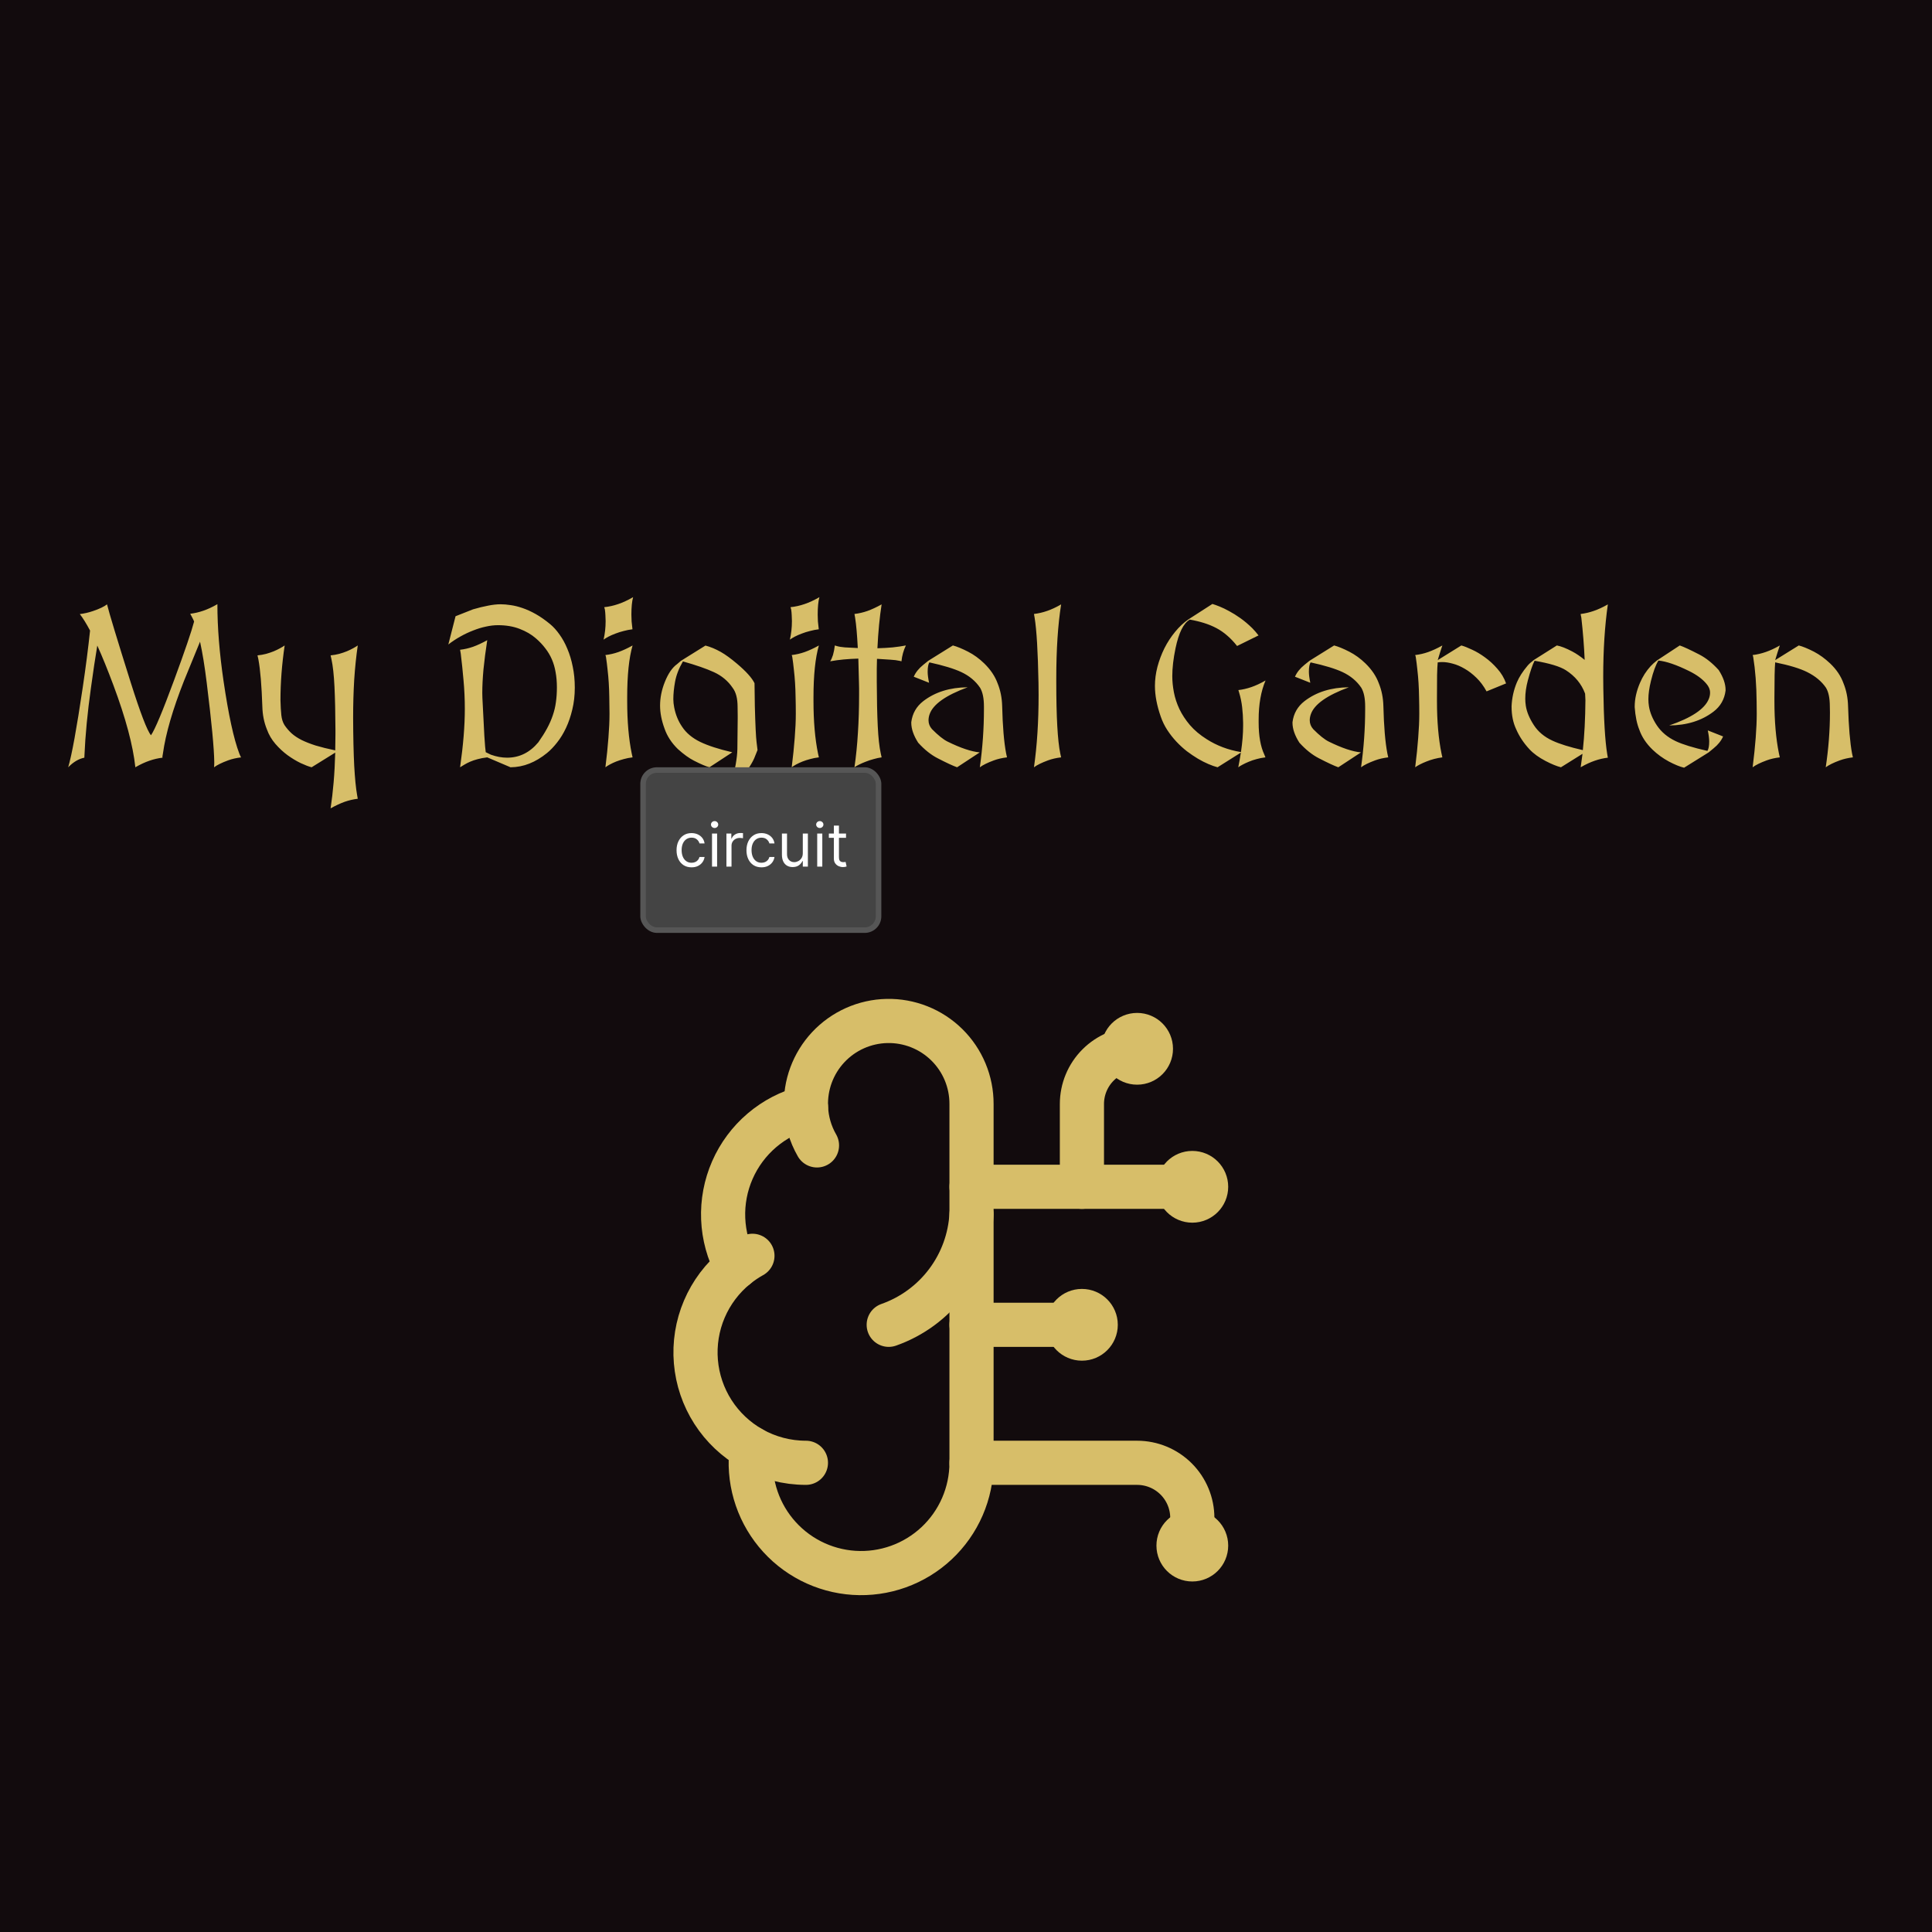 <svg width="350" height="350" viewBox="0 0 350 350" fill="none" xmlns="http://www.w3.org/2000/svg">
<rect width="350" height="350" fill="#1E1E1E"/>
<rect width="350" height="350" fill="#120B0D"/>
<path d="M12.352 139C13.003 136.826 13.882 132.008 14.988 124.547C15.535 120.862 15.978 117.424 16.316 114.234C15.652 112.984 15.034 111.988 14.461 111.246C15.242 111.155 16.037 110.973 16.844 110.699C18.029 110.296 18.875 109.892 19.383 109.488V109.527L19.422 109.488L19.402 109.527C19.793 111.116 21.212 115.797 23.66 123.57C25.431 129.169 26.662 132.379 27.352 133.199C28.068 132.171 29.461 128.85 31.531 123.238C33.484 117.939 34.695 114.391 35.164 112.594C35.099 112.411 34.975 112.151 34.793 111.812L34.461 111.188C36.036 111.005 37.632 110.452 39.246 109.527L39.383 109.449V109.469V109.488C39.383 113.668 39.754 118.297 40.496 123.375C41.395 129.495 42.345 133.87 43.348 136.5C43.517 136.943 43.634 137.177 43.699 137.203C42.814 137.307 42.02 137.49 41.316 137.75C40.184 138.167 39.337 138.583 38.777 139C38.803 138.753 38.816 138.447 38.816 138.082C38.79 135.621 38.335 130.823 37.449 123.688C37.085 120.732 36.681 118.251 36.238 116.246L33.328 123.355C31.284 128.538 30.014 132.913 29.52 136.48C29.467 136.858 29.435 137.053 29.422 137.066L29.441 137.262C27.866 137.444 26.271 137.997 24.656 138.922L24.52 139C24.103 135.068 22.781 130.12 20.555 124.156C19.5 121.331 18.523 118.928 17.625 116.949C17.26 119.124 16.876 121.682 16.473 124.625C15.848 129.104 15.457 133.167 15.301 136.812L15.281 137.262C14.292 137.457 13.341 138.01 12.43 138.922L12.352 139ZM46.648 118.727C47.195 118.674 47.716 118.583 48.211 118.453C48.719 118.31 49.181 118.154 49.598 117.984C50.027 117.802 50.405 117.62 50.73 117.438C51.069 117.255 51.349 117.086 51.57 116.93C51.062 120.354 50.809 123.655 50.809 126.832C50.835 127.392 50.854 127.893 50.867 128.336C50.893 128.779 50.926 129.182 50.965 129.547C51.004 129.898 51.069 130.224 51.16 130.523C51.251 130.81 51.375 131.083 51.531 131.344C51.909 131.904 52.339 132.405 52.82 132.848C53.315 133.29 53.921 133.694 54.637 134.059C55.353 134.41 56.199 134.742 57.176 135.055C58.165 135.354 59.344 135.647 60.711 135.934H60.73C60.743 135.452 60.75 134.97 60.75 134.488C60.763 133.993 60.77 133.499 60.77 133.004V132.32C60.757 129.182 60.698 126.546 60.594 124.41C60.49 122.275 60.307 120.615 60.047 119.43L59.891 118.727C60.438 118.674 60.958 118.583 61.453 118.453C61.961 118.31 62.423 118.154 62.84 117.984C63.27 117.802 63.647 117.62 63.973 117.438C64.311 117.255 64.591 117.086 64.812 116.93C64.526 118.896 64.311 120.966 64.168 123.141C64.038 125.315 63.973 127.62 63.973 130.055C63.986 133.492 64.051 136.376 64.168 138.707C64.298 141.038 64.474 142.815 64.695 144.039L64.812 144.703C64.031 144.794 63.243 144.977 62.449 145.25C61.655 145.536 60.802 145.934 59.891 146.441C60.112 144.983 60.294 143.421 60.438 141.754C60.581 140.087 60.678 138.284 60.73 136.344L56.453 139C55.906 138.857 55.242 138.603 54.461 138.238C53.68 137.861 52.892 137.385 52.098 136.812C51.303 136.227 50.568 135.543 49.891 134.762C49.214 133.98 48.699 133.102 48.348 132.125C47.84 130.875 47.566 129.508 47.527 128.023C47.462 126.122 47.371 124.462 47.254 123.043C47.137 121.611 46.987 120.406 46.805 119.43L46.648 118.727ZM83.348 139C83.634 136.995 83.849 135.12 83.992 133.375C84.135 131.617 84.207 129.97 84.207 128.434C84.207 126.663 84.129 124.938 83.973 123.258C83.829 121.578 83.66 119.951 83.465 118.375L83.348 117.711C84.142 117.62 84.93 117.438 85.711 117.164C86.505 116.878 87.358 116.48 88.269 115.973C87.97 117.913 87.742 119.677 87.586 121.266C87.443 122.841 87.371 124.267 87.371 125.543L87.391 126.422C87.534 129.365 87.651 131.65 87.742 133.277C87.846 134.905 87.931 135.901 87.996 136.266L88.914 136.715C89.93 137.079 90.913 137.262 91.863 137.262C94.09 137.262 95.978 136.331 97.527 134.469C98.152 133.583 98.68 132.743 99.109 131.949C99.539 131.155 99.884 130.367 100.145 129.586C100.418 128.792 100.607 127.991 100.711 127.184C100.828 126.363 100.887 125.484 100.887 124.547C100.887 123.531 100.809 122.607 100.652 121.773C100.509 120.927 100.281 120.146 99.969 119.43C99.656 118.714 99.259 118.049 98.777 117.438C98.309 116.812 97.742 116.214 97.078 115.641C96.271 114.938 95.288 114.365 94.129 113.922C92.983 113.479 91.674 113.258 90.203 113.258C89.526 113.258 88.803 113.342 88.035 113.512C87.28 113.668 86.512 113.902 85.731 114.215C84.949 114.514 84.174 114.879 83.406 115.309C82.638 115.738 81.909 116.22 81.219 116.754L82.527 111.637L85.691 110.387C86.668 110.1 87.573 109.879 88.406 109.723C89.24 109.553 90.001 109.469 90.691 109.469C91.251 109.469 91.863 109.521 92.527 109.625C93.191 109.716 93.901 109.892 94.656 110.152C95.424 110.413 96.225 110.777 97.059 111.246C97.892 111.715 98.758 112.32 99.656 113.062C100.255 113.557 100.822 114.182 101.355 114.938C101.902 115.693 102.378 116.559 102.781 117.535C103.198 118.512 103.523 119.592 103.758 120.777C104.005 121.949 104.129 123.212 104.129 124.566C104.129 125.986 103.979 127.307 103.68 128.531C103.393 129.742 103.016 130.849 102.547 131.852C102.078 132.854 101.538 133.74 100.926 134.508C100.327 135.276 99.715 135.914 99.09 136.422C98.048 137.268 96.981 137.906 95.887 138.336C94.806 138.766 93.673 138.987 92.488 139L88.269 137.203C87.606 137.281 87.019 137.392 86.512 137.535C86.017 137.665 85.574 137.815 85.184 137.984C84.793 138.154 84.448 138.329 84.148 138.512C83.862 138.681 83.595 138.844 83.348 139ZM109.344 115.875C109.591 114.807 109.715 113.688 109.715 112.516C109.715 112.164 109.702 111.812 109.676 111.461C109.663 111.109 109.63 110.758 109.578 110.406L109.461 109.996C111.141 109.827 112.84 109.247 114.559 108.258L114.695 108.18C114.487 108.922 114.383 109.983 114.383 111.363C114.383 111.728 114.396 112.132 114.422 112.574C114.461 113.004 114.513 113.479 114.578 114C114.044 114.065 113.51 114.169 112.977 114.312C112.456 114.443 111.961 114.599 111.492 114.781C111.036 114.951 110.62 115.133 110.242 115.328C109.878 115.523 109.578 115.706 109.344 115.875ZM109.676 139C109.923 137.034 110.105 135.25 110.223 133.648C110.353 132.034 110.418 130.576 110.418 129.273C110.418 128.219 110.405 127.236 110.379 126.324C110.366 125.4 110.333 124.527 110.281 123.707C110.229 122.874 110.158 122.073 110.066 121.305C109.988 120.536 109.891 119.762 109.773 118.98L109.676 118.668C110.47 118.577 111.258 118.395 112.039 118.121C112.833 117.835 113.641 117.464 114.461 117.008L114.598 116.93C113.947 119.182 113.621 122.314 113.621 126.324V127.008C113.621 130.667 113.895 133.831 114.441 136.5L114.598 137.203C114.038 137.268 113.504 137.372 112.996 137.516C112.501 137.646 112.039 137.796 111.609 137.965C111.193 138.134 110.815 138.31 110.477 138.492C110.151 138.674 109.884 138.844 109.676 139ZM136.629 137.379C136.134 138.499 135.242 139.801 133.953 141.285C133.094 142.275 132.293 143.023 131.551 143.531L127.215 146.324C125.991 145.855 125.294 145.576 125.125 145.484C124.422 145.107 123.543 144.43 122.488 143.453C122.072 143.036 121.694 142.607 121.355 142.164L124.891 140.406L126.609 142.008C127.664 142.997 129.09 143.492 130.887 143.492C131.017 143.492 131.154 143.492 131.297 143.492L131.336 143.473C132.169 142.809 132.82 141.129 133.289 138.434C133.471 137.366 133.569 136.467 133.582 135.738C133.621 133.004 133.641 131.155 133.641 130.191C133.641 129.97 133.641 129.781 133.641 129.625C133.628 128.831 133.621 128.303 133.621 128.043C133.621 126.533 133.322 125.387 132.723 124.605C131.889 123.368 130.763 122.424 129.344 121.773C127.99 121.148 126.115 120.497 123.719 119.82C122.99 121.07 122.514 122.301 122.293 123.512C122.085 124.658 121.98 125.712 121.98 126.676C121.98 127.132 122.033 127.626 122.137 128.16C122.397 129.488 122.879 130.66 123.582 131.676C124.324 132.796 125.418 133.707 126.863 134.41C128.27 135.087 130.203 135.712 132.664 136.285L128.523 139C127.911 138.844 126.98 138.447 125.73 137.809C124.832 137.353 123.855 136.65 122.801 135.699C121.655 134.579 120.848 133.336 120.379 131.969C119.845 130.51 119.578 129.13 119.578 127.828C119.578 126.409 119.865 124.983 120.438 123.551C121.049 122.014 121.792 120.934 122.664 120.309L123.348 119.723L127.801 116.949C128.699 117.184 129.624 117.568 130.574 118.102C131.421 118.583 132.391 119.286 133.484 120.211C135.151 121.617 136.219 122.802 136.688 123.766L136.746 127.926C136.837 131.35 136.941 133.525 137.059 134.449C137.176 135.374 137.234 135.849 137.234 135.875L136.629 137.379ZM143.094 115.875C143.341 114.807 143.465 113.688 143.465 112.516C143.465 112.164 143.452 111.812 143.426 111.461C143.413 111.109 143.38 110.758 143.328 110.406L143.211 109.996C144.891 109.827 146.59 109.247 148.309 108.258L148.445 108.18C148.237 108.922 148.133 109.983 148.133 111.363C148.133 111.728 148.146 112.132 148.172 112.574C148.211 113.004 148.263 113.479 148.328 114C147.794 114.065 147.26 114.169 146.727 114.312C146.206 114.443 145.711 114.599 145.242 114.781C144.786 114.951 144.37 115.133 143.992 115.328C143.628 115.523 143.328 115.706 143.094 115.875ZM143.426 139C143.673 137.034 143.855 135.25 143.973 133.648C144.103 132.034 144.168 130.576 144.168 129.273C144.168 128.219 144.155 127.236 144.129 126.324C144.116 125.4 144.083 124.527 144.031 123.707C143.979 122.874 143.908 122.073 143.816 121.305C143.738 120.536 143.641 119.762 143.523 118.98L143.426 118.668C144.22 118.577 145.008 118.395 145.789 118.121C146.583 117.835 147.391 117.464 148.211 117.008L148.348 116.93C147.697 119.182 147.371 122.314 147.371 126.324V127.008C147.371 130.667 147.645 133.831 148.191 136.5L148.348 137.203C147.788 137.268 147.254 137.372 146.746 137.516C146.251 137.646 145.789 137.796 145.359 137.965C144.943 138.134 144.565 138.31 144.227 138.492C143.901 138.674 143.634 138.844 143.426 139ZM154.793 139C155.079 137.034 155.288 134.964 155.418 132.789C155.561 130.615 155.633 128.31 155.633 125.875C155.633 125.458 155.633 125.074 155.633 124.723C155.633 124.371 155.626 124.052 155.613 123.766L155.496 119.312C154.559 119.339 153.667 119.391 152.82 119.469C151.987 119.547 151.18 119.658 150.398 119.801C150.581 119.514 150.75 119.13 150.906 118.648C151.049 118.154 151.16 117.581 151.238 116.93L151.551 117.027C151.928 117.145 152.436 117.229 153.074 117.281C153.712 117.32 154.487 117.359 155.398 117.398C155.333 116.188 155.262 115.126 155.184 114.215C155.105 113.303 155.014 112.529 154.91 111.891L154.793 111.227C155.587 111.135 156.375 110.953 157.156 110.68C157.951 110.393 158.803 109.996 159.715 109.488C159.35 111.806 159.096 114.456 158.953 117.438C159.943 117.411 160.861 117.359 161.707 117.281C162.566 117.19 163.367 117.073 164.109 116.93C163.68 117.815 163.413 118.772 163.309 119.801L162.996 119.723C162.553 119.618 161.987 119.547 161.297 119.508C160.607 119.456 159.799 119.404 158.875 119.352C158.862 119.938 158.849 120.523 158.836 121.109C158.836 121.695 158.836 122.301 158.836 122.926V123.609C158.849 126.747 158.908 129.384 159.012 131.52C159.116 133.655 159.298 135.315 159.559 136.5L159.715 137.203C159.246 137.268 158.764 137.372 158.27 137.516C157.775 137.646 157.299 137.802 156.844 137.984C156.401 138.154 155.997 138.329 155.633 138.512C155.268 138.694 154.988 138.857 154.793 139ZM165.535 122.594C165.874 121.812 166.447 121.096 167.254 120.445L168.172 119.703L172.625 116.93C173.367 117.125 174.285 117.503 175.379 118.062C176.421 118.596 177.397 119.306 178.309 120.191C179.454 121.311 180.262 122.516 180.73 123.805C181.238 125.055 181.512 126.422 181.551 127.906C181.642 131.604 181.883 134.469 182.273 136.5L182.43 137.203C181.544 137.307 180.75 137.49 180.047 137.75C178.914 138.167 178.068 138.583 177.508 139C178.003 135.484 178.25 131.988 178.25 128.512C178.25 128.342 178.25 128.167 178.25 127.984C178.25 126.5 178.016 125.367 177.547 124.586C176.727 123.375 175.594 122.431 174.148 121.754C172.846 121.142 170.919 120.556 168.367 119.996C168.159 120.322 168.055 120.888 168.055 121.695C168.055 122.203 168.139 122.867 168.309 123.688L165.535 122.594ZM173.387 139C172.645 138.74 171.466 138.193 169.852 137.359C168.641 136.734 167.469 135.797 166.336 134.547C165.503 133.245 165.086 132.04 165.086 130.934C165.086 130.908 165.086 130.875 165.086 130.836C165.281 129.26 166.01 127.984 167.273 127.008C169.409 125.367 172.085 124.534 175.301 124.508C171.329 125.966 169.031 127.594 168.406 129.391C168.276 129.768 168.211 130.133 168.211 130.484C168.211 131.083 168.419 131.617 168.836 132.086C169.956 133.219 170.9 133.974 171.668 134.352C174.025 135.51 175.965 136.161 177.488 136.305L173.387 139ZM187.312 139C187.872 135.094 188.152 130.719 188.152 125.875C188.152 125.159 188.146 124.456 188.133 123.766C188.029 118.062 187.794 114.104 187.43 111.891L187.312 111.227C188.901 111.044 190.496 110.491 192.098 109.566L192.234 109.488C191.648 113.186 191.355 117.665 191.355 122.926C191.355 123.147 191.355 123.375 191.355 123.609C191.355 129.859 191.596 134.156 192.078 136.5L192.234 137.203C191.349 137.307 190.555 137.49 189.852 137.75C188.719 138.167 187.872 138.583 187.312 139ZM224.812 136.246C224.943 135.361 225.04 134.527 225.105 133.746C225.171 132.952 225.203 132.203 225.203 131.5V130.953C225.19 129.964 225.132 129.02 225.027 128.121C224.923 127.21 224.741 126.324 224.48 125.465L224.344 125.016C225.125 124.924 225.913 124.742 226.707 124.469C227.501 124.195 228.354 123.798 229.266 123.277C228.432 125.23 228.016 127.6 228.016 130.387V130.875C228.016 133.31 228.361 135.257 229.051 136.715L229.246 137.203C228.686 137.268 228.152 137.372 227.645 137.516C227.15 137.646 226.688 137.802 226.258 137.984C225.841 138.154 225.464 138.329 225.125 138.512C224.799 138.681 224.533 138.844 224.324 139C224.415 138.544 224.5 138.095 224.578 137.652C224.656 137.197 224.728 136.76 224.793 136.344L220.574 139C220.079 138.87 219.526 138.674 218.914 138.414C218.302 138.154 217.664 137.828 217 137.438C216.349 137.047 215.685 136.598 215.008 136.09C214.344 135.569 213.712 134.99 213.113 134.352C212.514 133.714 211.967 133.017 211.473 132.262C210.978 131.507 210.581 130.693 210.281 129.82C209.578 127.815 209.227 125.96 209.227 124.254C209.227 123.134 209.376 121.988 209.676 120.816C209.988 119.645 210.411 118.518 210.945 117.438C211.492 116.357 212.137 115.367 212.879 114.469C213.621 113.557 214.428 112.802 215.301 112.203L219.637 109.41C219.988 109.514 220.424 109.671 220.945 109.879C221.466 110.087 222.046 110.367 222.684 110.719C223.322 111.057 223.999 111.48 224.715 111.988C225.431 112.496 226.154 113.108 226.883 113.824C227.286 114.241 227.658 114.671 227.996 115.113L224.109 117.027C223.523 116.285 222.924 115.654 222.312 115.133C221.701 114.599 221.049 114.15 220.359 113.785C219.669 113.421 218.927 113.115 218.133 112.867C217.352 112.62 216.486 112.411 215.535 112.242L215.516 112.262C214.396 112.913 213.543 114.638 212.957 117.438C212.566 119.312 212.371 120.999 212.371 122.496C212.371 123.421 212.469 124.397 212.664 125.426C212.859 126.441 213.191 127.451 213.66 128.453C214.142 129.456 214.78 130.426 215.574 131.363C216.382 132.301 217.397 133.154 218.621 133.922C220.457 135.094 222.521 135.868 224.812 136.246ZM234.598 122.594C234.936 121.812 235.509 121.096 236.316 120.445L237.234 119.703L241.688 116.93C242.43 117.125 243.348 117.503 244.441 118.062C245.483 118.596 246.46 119.306 247.371 120.191C248.517 121.311 249.324 122.516 249.793 123.805C250.301 125.055 250.574 126.422 250.613 127.906C250.704 131.604 250.945 134.469 251.336 136.5L251.492 137.203C250.607 137.307 249.812 137.49 249.109 137.75C247.977 138.167 247.13 138.583 246.57 139C247.065 135.484 247.312 131.988 247.312 128.512C247.312 128.342 247.312 128.167 247.312 127.984C247.312 126.5 247.078 125.367 246.609 124.586C245.789 123.375 244.656 122.431 243.211 121.754C241.909 121.142 239.982 120.556 237.43 119.996C237.221 120.322 237.117 120.888 237.117 121.695C237.117 122.203 237.202 122.867 237.371 123.688L234.598 122.594ZM242.449 139C241.707 138.74 240.529 138.193 238.914 137.359C237.703 136.734 236.531 135.797 235.398 134.547C234.565 133.245 234.148 132.04 234.148 130.934C234.148 130.908 234.148 130.875 234.148 130.836C234.344 129.26 235.073 127.984 236.336 127.008C238.471 125.367 241.147 124.534 244.363 124.508C240.392 125.966 238.094 127.594 237.469 129.391C237.339 129.768 237.273 130.133 237.273 130.484C237.273 131.083 237.482 131.617 237.898 132.086C239.018 133.219 239.962 133.974 240.73 134.352C243.087 135.51 245.027 136.161 246.551 136.305L242.449 139ZM256.375 139C256.622 137.034 256.805 135.25 256.922 133.648C257.052 132.034 257.117 130.576 257.117 129.273C257.117 128.219 257.104 127.236 257.078 126.324C257.065 125.4 257.033 124.527 256.98 123.707C256.928 122.874 256.857 122.073 256.766 121.305C256.688 120.536 256.59 119.762 256.473 118.98L256.375 118.668C257.169 118.577 257.957 118.395 258.738 118.121C259.533 117.835 260.34 117.464 261.16 117.008L261.297 116.93C261.167 117.307 261.03 117.724 260.887 118.18C260.743 118.622 260.6 119.091 260.457 119.586L264.734 116.93C265.255 117.073 265.9 117.327 266.668 117.691C267.449 118.043 268.237 118.512 269.031 119.098C269.826 119.671 270.568 120.354 271.258 121.148C271.961 121.93 272.488 122.815 272.84 123.805L269.305 125.25C268.771 124.273 268.159 123.453 267.469 122.789C266.779 122.112 266.069 121.565 265.34 121.148C264.611 120.719 263.895 120.413 263.191 120.23C262.488 120.035 261.857 119.938 261.297 119.938C261.023 119.938 260.75 119.957 260.477 119.996H260.457C260.405 120.478 260.366 121.246 260.34 122.301C260.327 123.342 260.32 124.684 260.32 126.324V127.008C260.32 130.667 260.594 133.831 261.141 136.5L261.297 137.203C260.789 137.268 260.288 137.366 259.793 137.496C259.298 137.626 258.829 137.783 258.387 137.965C257.957 138.134 257.566 138.31 257.215 138.492C256.863 138.674 256.583 138.844 256.375 139ZM287.156 125.66C286.505 123.902 285.346 122.49 283.68 121.422C282.625 120.745 280.737 120.172 278.016 119.703L277.996 119.723C277.632 120.413 277.228 121.591 276.785 123.258C276.473 124.43 276.316 125.536 276.316 126.578C276.316 126.995 276.349 127.418 276.414 127.848C276.583 128.954 277.065 130.12 277.859 131.344C278.641 132.555 279.767 133.499 281.238 134.176C282.527 134.775 284.363 135.348 286.746 135.895C287.033 133.212 287.189 130.198 287.215 126.852C287.202 126.448 287.182 126.051 287.156 125.66ZM291.277 109.488C290.717 113.395 290.438 117.77 290.438 122.613C290.438 123.095 290.444 123.798 290.457 124.723C290.535 130.257 290.77 134.215 291.16 136.598L291.277 137.262C289.702 137.444 288.107 137.997 286.492 138.922L286.355 139C286.473 138.219 286.583 137.405 286.688 136.559L282.781 139C282.013 138.805 281.089 138.427 280.008 137.867C278.784 137.229 277.807 136.52 277.078 135.738C276.036 134.618 275.236 133.414 274.676 132.125C274.116 130.953 273.836 129.586 273.836 128.023C273.836 127.971 273.836 127.945 273.836 127.945C273.901 126.435 274.22 124.996 274.793 123.629C275.197 122.665 275.841 121.656 276.727 120.602C277 120.276 277.391 119.924 277.898 119.547L282.039 116.93C282.794 117.073 283.725 117.438 284.832 118.023C285.548 118.401 286.297 118.909 287.078 119.547C286.974 117.073 286.772 114.521 286.473 111.891L286.395 111.52L286.355 111.285V111.227C287.918 111.044 289.513 110.491 291.141 109.566L291.277 109.488ZM305.086 139.078C304.318 138.896 303.393 138.518 302.312 137.945C301.232 137.359 300.255 136.65 299.383 135.816C298.237 134.71 297.436 133.505 296.98 132.203C296.538 131.122 296.258 129.755 296.141 128.102V128.023C296.141 126.63 296.46 125.191 297.098 123.707C297.579 122.574 298.224 121.565 299.031 120.68C299.37 120.315 299.76 119.964 300.203 119.625L304.305 116.93C304.995 117.164 306.173 117.711 307.84 118.57C309.051 119.195 310.223 120.133 311.355 121.383C312.189 122.685 312.605 123.889 312.605 124.996C312.605 125.022 312.605 125.055 312.605 125.094C312.41 126.682 311.681 127.958 310.418 128.922C308.27 130.562 305.594 131.396 302.391 131.422C306.427 130.042 308.816 128.447 309.559 126.637C309.715 126.259 309.793 125.888 309.793 125.523C309.793 125.51 309.793 125.497 309.793 125.484C309.793 125.471 309.793 125.458 309.793 125.445C309.793 124.898 309.565 124.365 309.109 123.844C308.393 122.997 307.365 122.242 306.023 121.578C303.732 120.445 301.87 119.807 300.438 119.664C299.943 120.471 299.493 121.695 299.09 123.336C298.777 124.612 298.621 125.719 298.621 126.656C298.621 127.099 298.654 127.522 298.719 127.926C298.901 129.085 299.383 130.25 300.164 131.422C300.971 132.62 302.098 133.564 303.543 134.254C304.793 134.853 306.714 135.445 309.305 136.031L309.324 136.012C309.533 135.686 309.637 135.12 309.637 134.312C309.637 133.805 309.552 133.141 309.383 132.32L312.156 133.414C311.805 134.208 311.232 134.924 310.438 135.562C309.839 136.044 309.539 136.292 309.539 136.305L305.086 139.078ZM317.508 139C318.003 135.094 318.25 131.852 318.25 129.273C318.25 127.984 318.243 127.281 318.23 127.164C318.204 124.13 317.996 121.402 317.605 118.98L317.508 118.668C319.083 118.486 320.678 117.932 322.293 117.008L322.43 116.93C322.169 117.698 321.889 118.583 321.59 119.586L325.867 116.93C326.609 117.125 327.527 117.503 328.621 118.062C329.637 118.596 330.613 119.306 331.551 120.191C332.697 121.285 333.504 122.49 333.973 123.805C334.48 125.055 334.754 126.422 334.793 127.906C334.91 131.695 335.151 134.56 335.516 136.5L335.672 137.203C334.799 137.307 334.005 137.49 333.289 137.75C332.156 138.167 331.31 138.583 330.75 139C331.258 135.589 331.512 132.288 331.512 129.098C331.499 128.681 331.492 128.31 331.492 127.984C331.492 126.487 331.258 125.354 330.789 124.586C330.008 123.44 328.875 122.496 327.391 121.754C326.089 121.103 324.161 120.517 321.609 119.996H321.59C321.499 120.947 321.453 123.056 321.453 126.324V127.008C321.453 130.667 321.727 133.831 322.273 136.5L322.43 137.203C321.544 137.307 320.75 137.49 320.047 137.75C318.914 138.167 318.068 138.583 317.508 139Z" fill="#D7BE69"/>
<path d="M176 200C176.006 198 175.612 196.019 174.841 194.174C174.07 192.329 172.938 190.656 171.511 189.255C170.085 187.853 168.392 186.751 166.533 186.014C164.674 185.276 162.687 184.917 160.687 184.959C158.688 185.001 156.717 185.442 154.891 186.256C153.064 187.071 151.419 188.242 150.052 189.702C148.685 191.162 147.624 192.88 146.93 194.756C146.237 196.632 145.926 198.627 146.015 200.625C143.076 201.381 140.348 202.795 138.036 204.762C135.725 206.728 133.891 209.194 132.674 211.974C131.457 214.754 130.889 217.774 131.012 220.807C131.135 223.839 131.947 226.803 133.385 229.475C130.856 231.53 128.867 234.171 127.592 237.17C126.316 240.168 125.793 243.433 126.067 246.68C126.341 249.927 127.404 253.058 129.164 255.8C130.924 258.542 133.327 260.813 136.165 262.415C135.815 265.126 136.024 267.88 136.779 270.508C137.535 273.135 138.821 275.579 140.559 277.69C142.296 279.8 144.448 281.532 146.881 282.779C149.314 284.025 151.977 284.76 154.705 284.937C157.433 285.114 160.168 284.73 162.742 283.808C165.316 282.887 167.673 281.447 169.669 279.579C171.664 277.71 173.256 275.453 174.345 272.945C175.434 270.438 175.997 267.734 176 265V200Z" stroke="#D7BE69" stroke-width="8" stroke-linecap="round" stroke-linejoin="round"/>
<path d="M161 240C165.198 238.523 168.863 235.835 171.533 232.275C174.203 228.715 175.758 224.443 176 220" stroke="#D7BE69" stroke-width="8" stroke-linecap="round" stroke-linejoin="round"/>
<path d="M146.015 200.625C146.114 203.044 146.797 205.402 148.005 207.5" stroke="#D7BE69" stroke-width="8" stroke-linecap="round" stroke-linejoin="round"/>
<path d="M133.385 229.48C134.3 228.735 135.279 228.072 136.31 227.5" stroke="#D7BE69" stroke-width="8" stroke-linecap="round" stroke-linejoin="round"/>
<path d="M146 265C142.554 265.002 139.166 264.113 136.165 262.42" stroke="#D7BE69" stroke-width="8" stroke-linecap="round" stroke-linejoin="round"/>
<path d="M176 240H196" stroke="#D7BE69" stroke-width="8" stroke-linecap="round" stroke-linejoin="round"/>
<path d="M176 265H206C208.652 265 211.196 266.054 213.071 267.929C214.946 269.804 216 272.348 216 275V280" stroke="#D7BE69" stroke-width="8" stroke-linecap="round" stroke-linejoin="round"/>
<path d="M176 215H216" stroke="#D7BE69" stroke-width="8" stroke-linecap="round" stroke-linejoin="round"/>
<path d="M196 215V200C196 197.348 197.054 194.804 198.929 192.929C200.804 191.054 203.348 190 206 190" stroke="#D7BE69" stroke-width="8" stroke-linecap="round" stroke-linejoin="round"/>
<path d="M196 242.5C197.381 242.5 198.5 241.381 198.5 240C198.5 238.619 197.381 237.5 196 237.5C194.619 237.5 193.5 238.619 193.5 240C193.5 241.381 194.619 242.5 196 242.5Z" stroke="#D7BE69" stroke-width="8" stroke-linecap="round" stroke-linejoin="round"/>
<path d="M206 192.5C207.381 192.5 208.5 191.381 208.5 190C208.5 188.619 207.381 187.5 206 187.5C204.619 187.5 203.5 188.619 203.5 190C203.5 191.381 204.619 192.5 206 192.5Z" stroke="#D7BE69" stroke-width="8" stroke-linecap="round" stroke-linejoin="round"/>
<path d="M216 282.5C217.381 282.5 218.5 281.381 218.5 280C218.5 278.619 217.381 277.5 216 277.5C214.619 277.5 213.5 278.619 213.5 280C213.5 281.381 214.619 282.5 216 282.5Z" stroke="#D7BE69" stroke-width="8" stroke-linecap="round" stroke-linejoin="round"/>
<path d="M216 217.5C217.381 217.5 218.5 216.381 218.5 215C218.5 213.619 217.381 212.5 216 212.5C214.619 212.5 213.5 213.619 213.5 215C213.5 216.381 214.619 217.5 216 217.5Z" stroke="#D7BE69" stroke-width="8" stroke-linecap="round" stroke-linejoin="round"/>
<rect x="116" y="139" width="43.66" height="30" rx="3" fill="#444444"/>
<rect x="116.5" y="139.5" width="42.66" height="29" rx="2.5" stroke="white" stroke-opacity="0.098"/>
<path d="M125.281 157.125C124.719 157.125 124.234 156.992 123.828 156.727C123.422 156.461 123.109 156.095 122.891 155.629C122.672 155.163 122.563 154.63 122.563 154.031C122.563 153.422 122.674 152.884 122.898 152.418C123.125 151.949 123.44 151.583 123.844 151.32C124.25 151.055 124.724 150.922 125.266 150.922C125.687 150.922 126.068 151 126.406 151.156C126.745 151.312 127.022 151.531 127.238 151.812C127.454 152.094 127.589 152.422 127.641 152.797H126.719C126.648 152.523 126.492 152.281 126.25 152.07C126.01 151.857 125.688 151.75 125.281 151.75C124.922 151.75 124.607 151.844 124.336 152.031C124.068 152.216 123.858 152.478 123.707 152.816C123.559 153.152 123.484 153.547 123.484 154C123.484 154.464 123.557 154.867 123.703 155.211C123.852 155.555 124.06 155.822 124.328 156.012C124.599 156.202 124.917 156.297 125.281 156.297C125.521 156.297 125.738 156.255 125.934 156.172C126.129 156.089 126.294 155.969 126.43 155.812C126.565 155.656 126.661 155.469 126.719 155.25H127.641C127.589 155.604 127.46 155.923 127.254 156.207C127.051 156.488 126.781 156.712 126.445 156.879C126.112 157.043 125.724 157.125 125.281 157.125ZM128.988 157V151H129.91V157H128.988ZM129.457 150C129.277 150 129.122 149.939 128.992 149.816C128.865 149.694 128.801 149.547 128.801 149.375C128.801 149.203 128.865 149.056 128.992 148.934C129.122 148.811 129.277 148.75 129.457 148.75C129.637 148.75 129.79 148.811 129.918 148.934C130.048 149.056 130.113 149.203 130.113 149.375C130.113 149.547 130.048 149.694 129.918 149.816C129.79 149.939 129.637 150 129.457 150ZM131.599 157V151H132.489V151.906H132.552C132.661 151.609 132.859 151.368 133.146 151.184C133.432 150.999 133.755 150.906 134.114 150.906C134.182 150.906 134.267 150.908 134.368 150.91C134.47 150.913 134.547 150.917 134.599 150.922V151.859C134.567 151.852 134.496 151.84 134.384 151.824C134.274 151.806 134.159 151.797 134.036 151.797C133.744 151.797 133.484 151.858 133.255 151.98C133.028 152.1 132.849 152.267 132.716 152.48C132.586 152.691 132.521 152.932 132.521 153.203V157H131.599ZM137.946 157.125C137.384 157.125 136.899 156.992 136.493 156.727C136.087 156.461 135.774 156.095 135.556 155.629C135.337 155.163 135.228 154.63 135.228 154.031C135.228 153.422 135.34 152.884 135.563 152.418C135.79 151.949 136.105 151.583 136.509 151.32C136.915 151.055 137.389 150.922 137.931 150.922C138.353 150.922 138.733 151 139.071 151.156C139.41 151.312 139.687 151.531 139.903 151.812C140.119 152.094 140.254 152.422 140.306 152.797H139.384C139.313 152.523 139.157 152.281 138.915 152.07C138.675 151.857 138.353 151.75 137.946 151.75C137.587 151.75 137.272 151.844 137.001 152.031C136.733 152.216 136.523 152.478 136.372 152.816C136.224 153.152 136.149 153.547 136.149 154C136.149 154.464 136.222 154.867 136.368 155.211C136.517 155.555 136.725 155.822 136.993 156.012C137.264 156.202 137.582 156.297 137.946 156.297C138.186 156.297 138.403 156.255 138.599 156.172C138.794 156.089 138.959 155.969 139.095 155.812C139.23 155.656 139.326 155.469 139.384 155.25H140.306C140.254 155.604 140.125 155.923 139.919 156.207C139.716 156.488 139.446 156.712 139.11 156.879C138.777 157.043 138.389 157.125 137.946 157.125ZM145.435 154.547V151H146.356V157H145.435V155.984H145.372C145.231 156.289 145.013 156.548 144.716 156.762C144.419 156.973 144.044 157.078 143.591 157.078C143.216 157.078 142.882 156.996 142.591 156.832C142.299 156.665 142.07 156.415 141.903 156.082C141.737 155.746 141.653 155.323 141.653 154.812V151H142.575V154.75C142.575 155.187 142.698 155.536 142.942 155.797C143.19 156.057 143.505 156.187 143.888 156.187C144.117 156.187 144.35 156.129 144.587 156.012C144.826 155.895 145.027 155.715 145.188 155.473C145.353 155.23 145.435 154.922 145.435 154.547ZM148.045 157V151H148.967V157H148.045ZM148.514 150C148.334 150 148.179 149.939 148.049 149.816C147.921 149.694 147.857 149.547 147.857 149.375C147.857 149.203 147.921 149.056 148.049 148.934C148.179 148.811 148.334 148.75 148.514 148.75C148.693 148.75 148.847 148.811 148.975 148.934C149.105 149.056 149.17 149.203 149.17 149.375C149.17 149.547 149.105 149.694 148.975 149.816C148.847 149.939 148.693 150 148.514 150ZM153.265 151V151.781H150.155V151H153.265ZM151.062 149.562H151.983V155.281C151.983 155.542 152.021 155.737 152.097 155.867C152.175 155.995 152.274 156.081 152.394 156.125C152.516 156.167 152.645 156.187 152.78 156.187C152.882 156.187 152.965 156.182 153.03 156.172C153.095 156.159 153.147 156.148 153.187 156.141L153.374 156.969C153.312 156.992 153.224 157.016 153.112 157.039C153 157.065 152.858 157.078 152.687 157.078C152.426 157.078 152.171 157.022 151.921 156.91C151.674 156.798 151.468 156.628 151.304 156.398C151.142 156.169 151.062 155.88 151.062 155.531V149.562Z" fill="white"/>
</svg>
